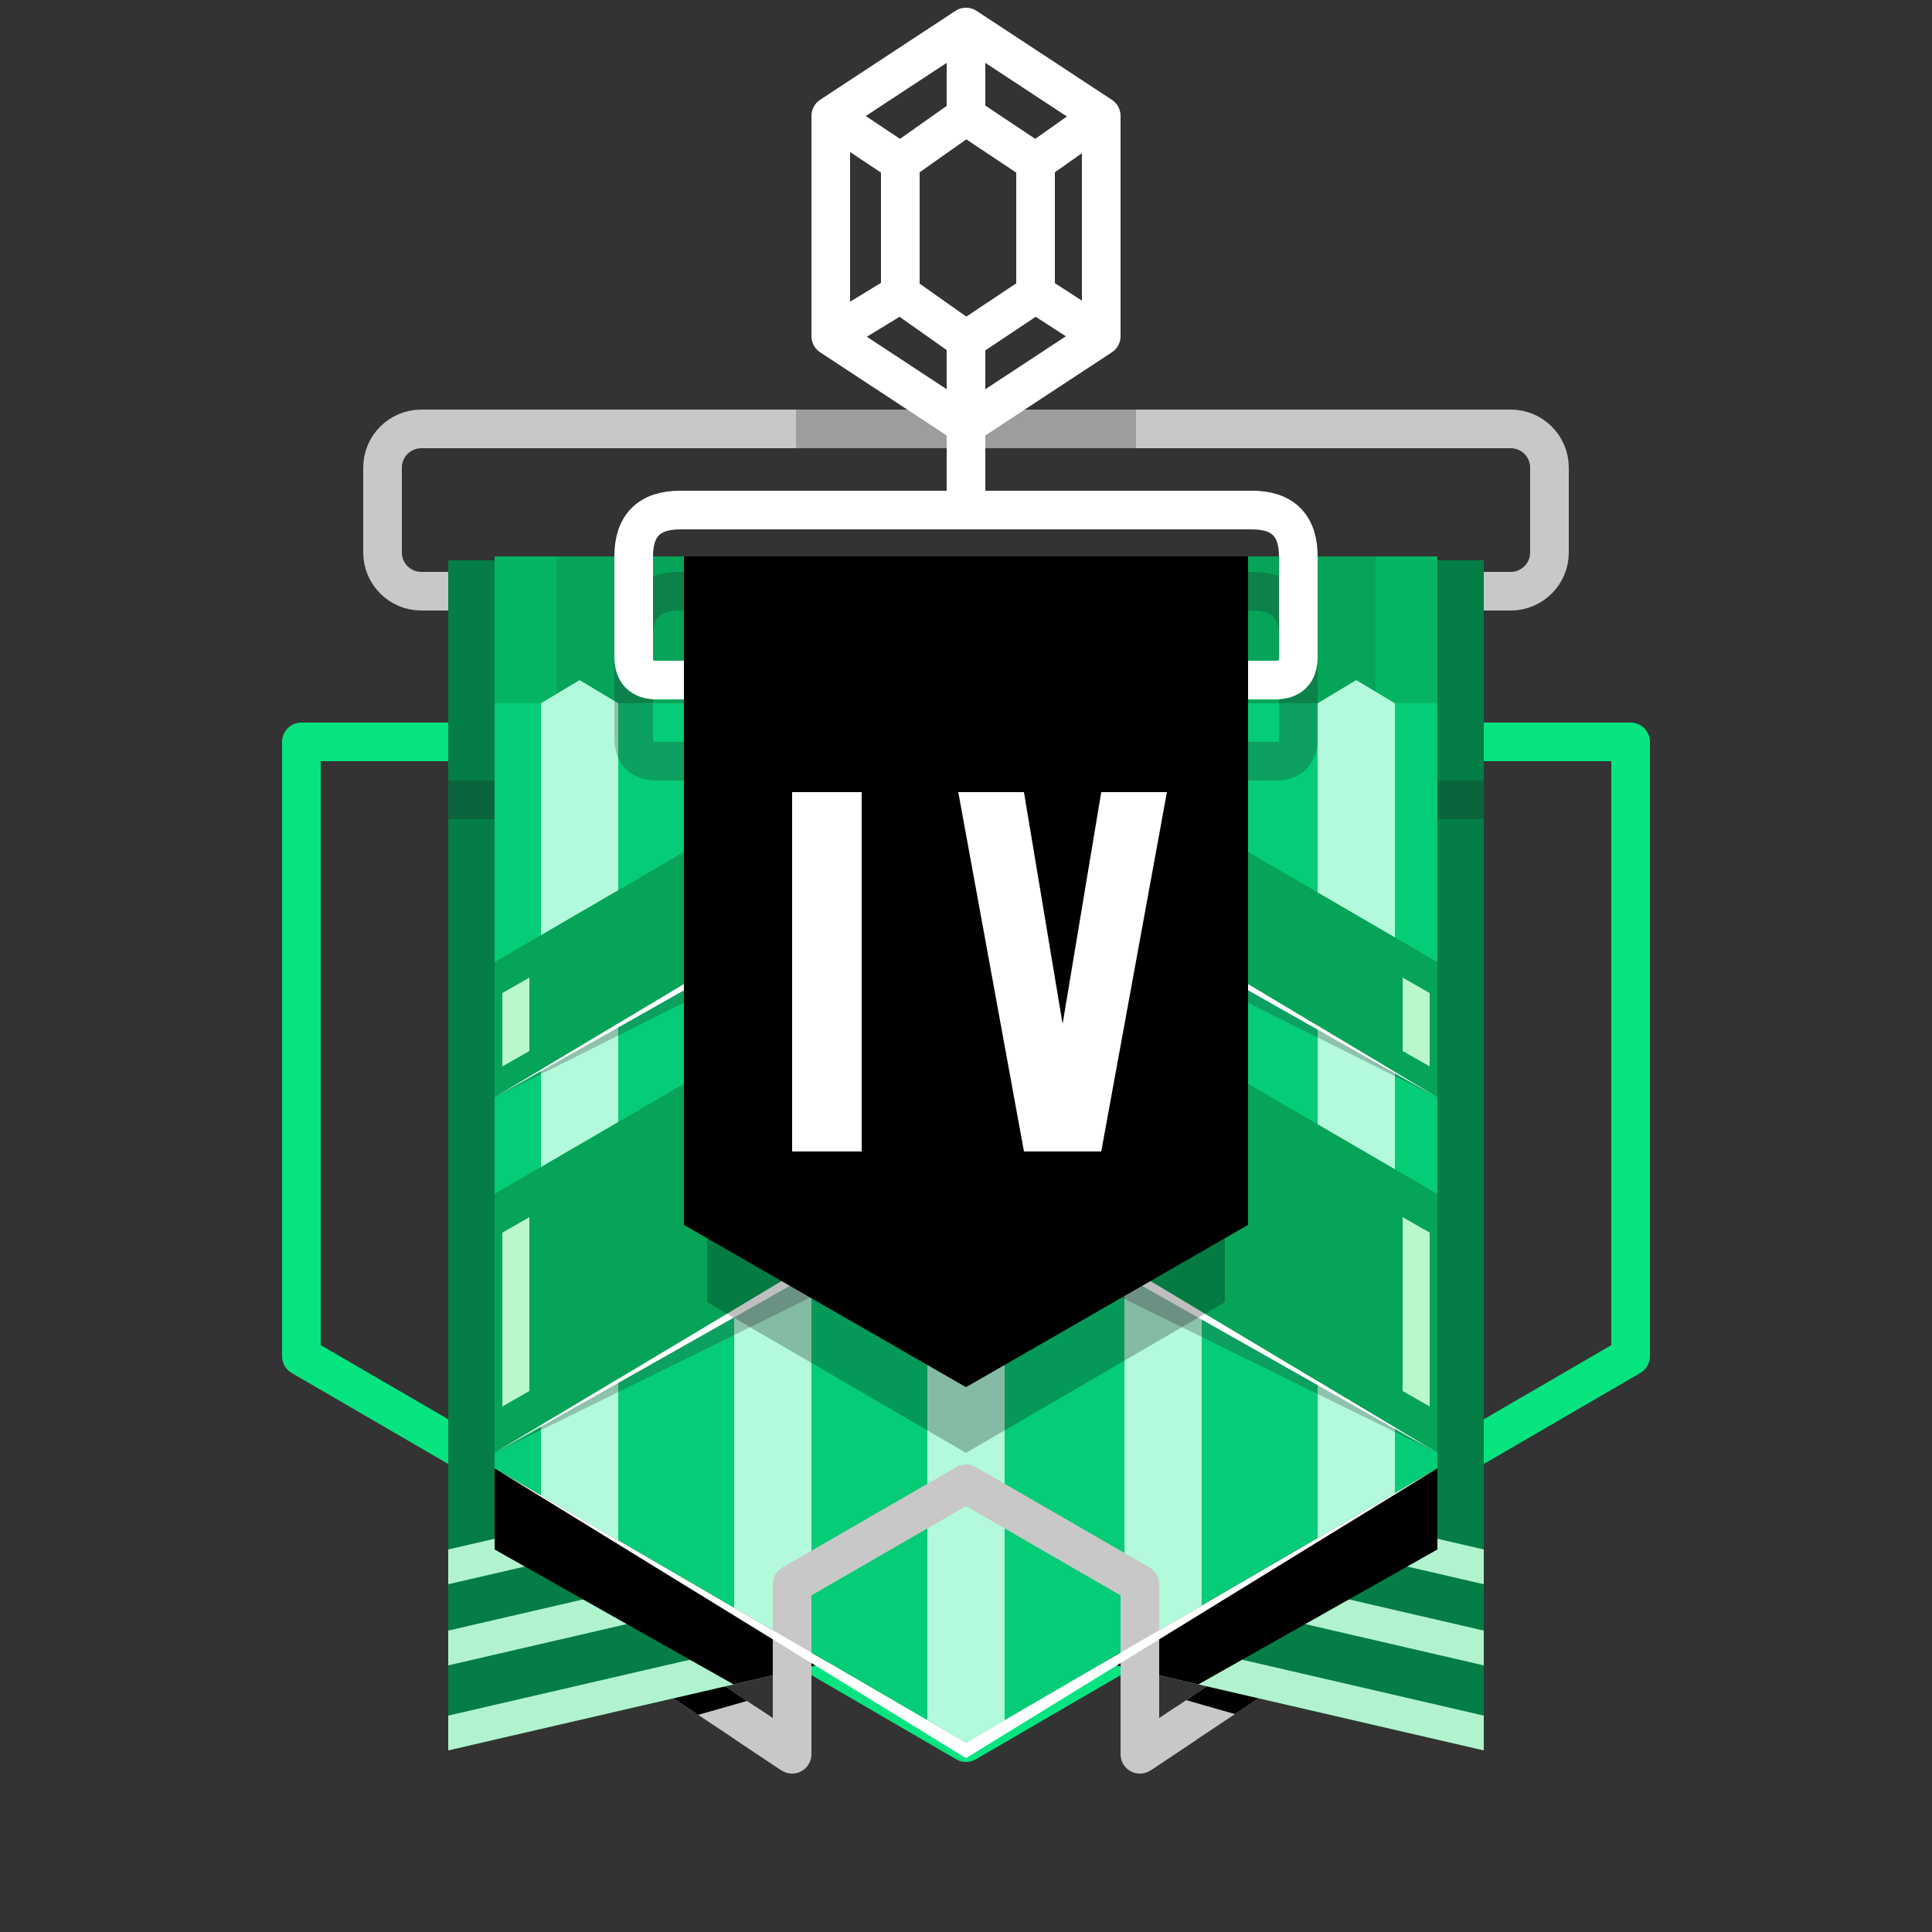 <svg
  xmlns="http://www.w3.org/2000/svg"
  width="500"
  height="500"
  viewBox="0 0 500 500"
>
  <rect x="0" y="0" width="500" height="500" fill="#333333" stroke="none"/>
  <g fill="none" stroke-width="10" stroke-linejoin="round">
    <path
      stroke="#c8c8c8"
      d="M391 111c5.5 0 10 4.5 10 10v22c0 5.5-4.5 10-10 10h-282c-5.5 0-10-4.5-10-10v-22c0-5.5 4.5-10 10-10z"
    />
    <path stroke="#231F20" opacity="0.25" d="M206 111H294" />
    <g stroke="#ffffff">
      <path d="M250 110l-35-23v-57l35-23 35 23v57Z" />
      <path d="M250 88l-17-12v-34l17-12 18 12v34Z" />
      <path
        d="M250 110v-22m-35-1 18-11m-18-46 18 12m17-35 0 23m35 0-17 12m17 45-17-11"
      />
    </g>
    <path stroke="#ffffff" d="M250 111V132" />
    <path stroke="#06e480" d="M422 192v159l-172 100-172-100v-159Z" />
    <clipPath id="shadow-clip-1">
      <path d="M187 435l7 5-14 4-8-6M314 435l-7 5 14 4 8-6" />
    </clipPath>
    <path id="line1" d="M175 434l30 20M325 434l-30 20" />
    <use href="#line1" stroke="#c8c8c8" />
    <use
      href="#line1"
      stroke="#000000"
      opacity="0.25"
      clip-path="url(#shadow-clip-1)"
    />
    <path id="path-1" d="M384 145v308l-134-31-134 31v-308Z" />
    <use fill="#047e46" href="#path-1" />
    <path
      fill="#b1f3ce"
      d="M384 444v9l-134-31-134 31v-9l134-31ZM384 422v9l-134-31-134 31v-9l134-31ZM384 401v9l-134-31-134 31v-9l134-31Z"
    />
    <clipPath id="shadow-clip-2">
      <path d="M128 378l92 51-30 7L128 401ZM372 378l-92 51 30 7L372 401Z" />
    </clipPath>
    <use
      href="#path-1"
      clip-path="url(#shadow-clip-2)"
      fill="#000000"
      opacity="0.25"
    />
    <path
      fill="#231F20"
      opacity="0.25"
      d="M128 202v10h-12v-10zM384 202v10h-12v-10z"
    />
    <path id="path-2" d="M372 144v236l-122 71-122-71v-236Z" />
    <use href="#path-2" fill="#05cc77" />
    <path fill="#06a458" d="M372 144v38h-244v-38Z" />
    <path
      fill="#06e480"
      opacity="0.25"
      d="M128 144h16v38h-16ZM356 144h16v38h-16Z"
    />
    <clipPath id="shadow-clip-3">
      <path
        d="M140 182l10-6 10 6v220h-20ZM190 167l10-6 10 6v265h-20ZM240 167l10-6 10 6v290h-20ZM291 167l10-6 10 6v265h-20ZM341 182l10-6 10 6v220h-20Z"
      />
    </clipPath>
    <use href="#path-2" clip-path="url(#shadow-clip-3)" fill="#b2fadb" />
    <path
      stroke="#231F20"
      opacity="0.25"
      d="M178 197h-8q-6 0-6-6v-26q0-12 12-12h148q12 0 12 12v26q0 6-6 6h-8"
    />
    <path
      stroke="#ffffff"
      d="M178 176h-8q-6 0-6-6V144q0-12 12-12H324q12 0 12 12V170q0 6-6 6h-8"
    />
    <path stroke="#c8c8c8" d="M193 446l12 8v-44l45-26 45 26v44l12-8" />
    <path fill="#ffffff" d="M128 380 250 455 372 380 250 451Z" />
    <g>
      <path
        fill="#231F20"
        opacity="0.25"
        d="M128 284Zl122-73 0 12ZM372 284l-122-73 0 12Z"
      />
      <path fill="#06a458" d="M128 249l122-71 122 71v35l-122-73-122 73Z" />
      <path fill="#baf8cb" d="M130 257l7-4v19l-7 4ZM363 253l7 4v19l-7-4Z" />
      <path fill="#ffffff" d="M128 284l122 -73 0 4ZM372 284l-122-73 0 4Z" />
    </g>
    <g>
      <path
        fill="#231F20"
        opacity="0.25"
        d="M128 376l122-73 0 13M372 376l-122-73 0 13"
      />
      <path fill="#06a458" d="M128 309l122-71 122 71v67l-122-73-122 73Z" />
      <path fill="#baf8cb" d="M130 319l7-4v45l-7 4ZM363 315l7 4v45l-7-4Z" />
      <path fill="#ffffff" d="M128 376l122-73 0 4ZM372 376l-122-73 0 4Z" />
    </g>
  </g>
  <g>
    <path fill="#000000" opacity="0.25" d="M317 319v18l-67 39-67-39v-18Z" />
    <path fill="#000000" d="M323 144v173l-73 42-73-42v-173Z" />
    <path
      fill="#ffffff"
      d="M223 205v93h-18v-93ZM275 265l10-60h17l-17 93h-20l-17-93h17Z"
    />
  </g>
</svg>
